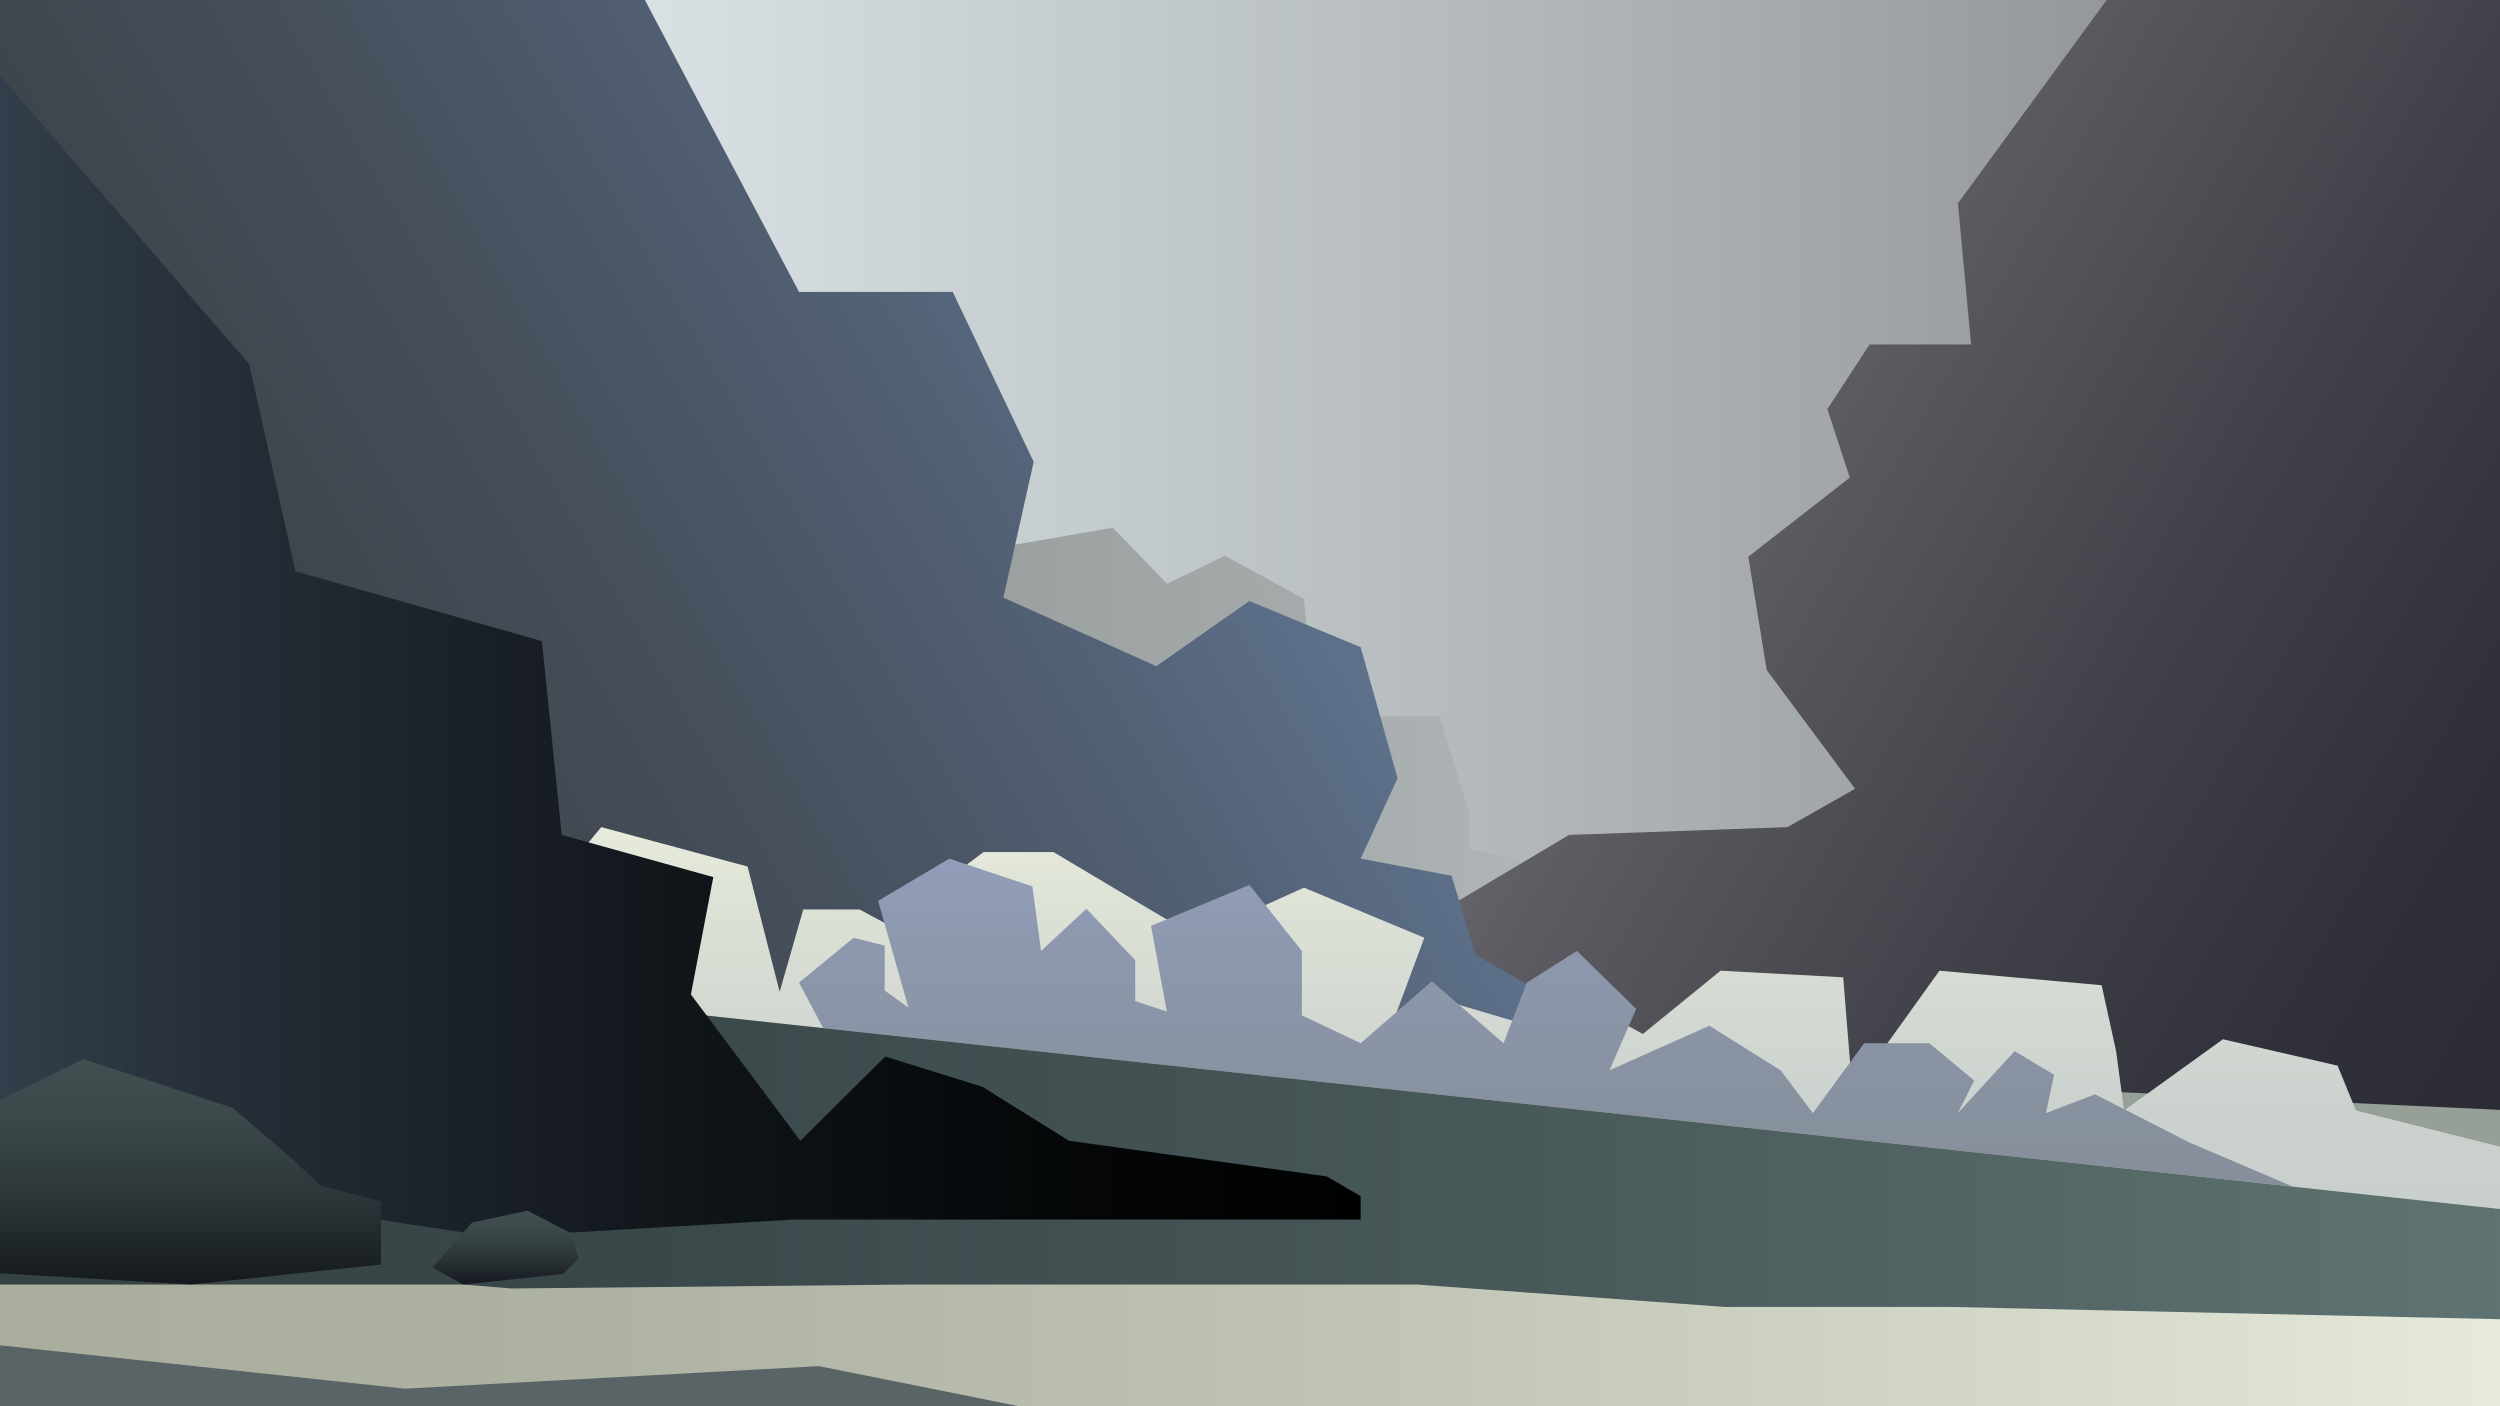 <?xml version="1.0" encoding="UTF-8"?><svg xmlns="http://www.w3.org/2000/svg" xmlns:xlink="http://www.w3.org/1999/xlink" viewBox="0 0 1920 1080"><defs><style>.bd{fill:url(#ag);}.be{fill:url(#ai);}.bf{fill:url(#ae);}.bg{fill:url(#ap);}.bh{fill:url(#ar);}.bi{fill:url(#aw);}.bj{fill:url(#an);}.bk{fill:url(#at);}.bl{fill:url(#ay);}.bm{fill:url(#ak);}.bn{fill:url(#b`);}.bo{fill:#97a097;}.bp{fill:#5a6467;}</style><linearGradient id="ae" x1="-11.11" y1="539.96" x2="1931.99" y2="539.96" gradientTransform="matrix(1, 0, 0, 1, 0, 0)" gradientUnits="userSpaceOnUse"><stop offset="0" stop-color="#f1fbfe"/><stop offset=".19" stop-color="#e0e9ec"/><stop offset=".58" stop-color="#b5bbbd"/><stop offset="1" stop-color="#818284"/></linearGradient><linearGradient id="ag" x1="606.1" y1="658.15" x2="1252.52" y2="658.15" gradientTransform="matrix(1, 0, 0, 1, 0, 0)" gradientUnits="userSpaceOnUse"><stop offset="0" stop-color="#949998"/><stop offset=".55" stop-color="#a3a8a9"/><stop offset="1" stop-color="#b4b9bc"/></linearGradient><linearGradient id="ai" x1="1288.46" y1="314.78" x2="2026.78" y2="741.05" gradientTransform="matrix(1, 0, 0, 1, 0, 0)" gradientUnits="userSpaceOnUse"><stop offset="0" stop-color="#68676c"/><stop offset=".12" stop-color="#5c5b61"/><stop offset=".47" stop-color="#414149"/><stop offset=".77" stop-color="#30303b"/><stop offset="1" stop-color="#2b2b36"/></linearGradient><linearGradient id="ak" x1="156.82" y1="696.34" x2="961.61" y2="231.69" gradientTransform="matrix(1, 0, 0, 1, 0, 0)" gradientUnits="userSpaceOnUse"><stop offset="0" stop-color="#3d4147"/><stop offset=".2" stop-color="#3f454c"/><stop offset=".46" stop-color="#47505d"/><stop offset=".76" stop-color="#546378"/><stop offset="1" stop-color="#627794"/></linearGradient><linearGradient id="an" x1="1172.57" y1="967.16" x2="1172.57" y2="635.23" gradientTransform="matrix(1, 0, 0, 1, 0, 0)" gradientUnits="userSpaceOnUse"><stop offset="0" stop-color="#c6cdcb"/><stop offset=".35" stop-color="#cbd2ce"/><stop offset=".8" stop-color="#dce1d6"/><stop offset="1" stop-color="#e6ebdc"/></linearGradient><linearGradient id="ap" x1="1252.52" y1="967.16" x2="1252.52" y2="659.44" gradientTransform="matrix(1, 0, 0, 1, 0, 0)" gradientUnits="userSpaceOnUse"><stop offset="0" stop-color="#858d98"/><stop offset=".34" stop-color="#87909d"/><stop offset=".78" stop-color="#8d98ae"/><stop offset="1" stop-color="#929eb9"/></linearGradient><linearGradient id="ar" x1="-12.13" y1="903.47" x2="1931.99" y2="903.47" gradientTransform="matrix(1, 0, 0, 1, 0, 0)" gradientUnits="userSpaceOnUse"><stop offset="0" stop-color="#a8ad9e"/><stop offset=".23" stop-color="#adb2a3"/><stop offset=".53" stop-color="#bec3b4"/><stop offset=".87" stop-color="#d9decf"/><stop offset="1" stop-color="#e6ebdc"/></linearGradient><linearGradient id="at" x1="-11.99" y1="866.81" x2="1931.99" y2="866.81" gradientTransform="matrix(1, 0, 0, 1, 0, 0)" gradientUnits="userSpaceOnUse"><stop offset="0" stop-color="#354345"/><stop offset=".26" stop-color="#3a484a"/><stop offset=".61" stop-color="#485959"/><stop offset="1" stop-color="#5f7472"/><stop offset="1" stop-color="#607573"/></linearGradient><linearGradient id="aw" x1="-12.13" y1="497.04" x2="1044.99" y2="497.04" gradientTransform="matrix(1, 0, 0, 1, 0, 0)" gradientUnits="userSpaceOnUse"><stop offset="0" stop-color="#333f4c"/><stop offset=".22" stop-color="#222a33"/><stop offset=".53" stop-color="#0f1418"/><stop offset=".8" stop-color="#040607"/><stop offset="1" stop-color="#000202"/></linearGradient><linearGradient id="ay" x1="140.26" y1="986.5" x2="140.26" y2="813.35" gradientTransform="matrix(1, 0, 0, 1, 0, 0)" gradientUnits="userSpaceOnUse"><stop offset="0" stop-color="#15191e"/><stop offset=".05" stop-color="#181d22"/><stop offset=".42" stop-color="#2e383b"/><stop offset=".75" stop-color="#3c494b"/><stop offset="1" stop-color="#414f51"/></linearGradient><linearGradient id="b`" x1="388.34" x2="388.34" y2="929.8" xlink:href="#ay"/></defs><g id="a"/><g id="b"/><g id="c"/><g id="d"/><g id="e"/><g id="f"/><g id="g"/><g id="h"/><g id="i"/><g id="j"/><g id="k"/><g id="l"/><g id="m"/><g id="n"/><g id="o"/><g id="p"/><g id="q"/><g id="r"/><g id="s"/><g id="t"/><g id="u"/><g id="v"/><g id="w"/><g id="x"/><g id="y"/><g id="a`"/><g id="aa"/><g id="ab"/><g id="ac"/><g id="ad"><rect class="bf" x="-11.11" y="-6.82" width="1943.1" height="1093.56"/></g><g id="af"><polygon class="bd" points="606.1 448.32 854.62 405.29 896.3 448.32 940.82 426.81 1001.45 459.97 1010.56 550.09 1105.7 550.09 1129.03 626.03 1129.03 652.44 1163.41 659.44 1208.01 707.03 1252.52 911.01 606.1 448.32"/></g><g id="ah"><polygon class="be" points="1622.89 -6.82 1503.67 156.2 1513.8 264.55 1435.85 264.55 1403.43 314.16 1420.65 366.81 1342.68 427.57 1356.85 514.65 1424.7 605.78 1372.78 635.23 1204.97 641.22 1044.99 736.48 1085.49 891.32 1933 903.47 1933 -6.82 1622.89 -6.82"/></g><g id="aj"><polygon class="bm" points="491.68 -6.82 613.64 224.18 731.67 224.18 793.87 354.66 770.58 458.96 888.04 511.61 959.49 461.57 1044.99 497.04 1073.34 597.68 1044.99 659.44 1114.85 672.61 1133.08 733.36 1308.2 832 444.54 813.35 27.36 472.12 -13 341.57 -11.62 -6.82 491.68 -6.82"/></g><g id="al"><polyline class="bo" points="-13 787.73 1082.2 813.35 1930.97 852.9 1931.99 1086.74 -12.13 1086.74 -13 787.73"/></g><g id="am"><polygon class="bj" points="461.75 761.71 413.15 693.87 461.75 635.23 574.15 665.52 598.78 761.71 616.91 698.47 660.14 698.47 700.59 720.2 721.51 761.71 707.8 689.82 755.39 654.38 809.06 654.38 919.55 720.2 901.42 761.71 949.81 705.01 1001.45 681.72 1093.88 720.2 1068.78 787.73 1103.71 766.77 1174.77 787.73 1196.87 830.57 1223.2 772.85 1261.67 794.11 1321.41 745.51 1415.58 750.57 1422.67 838.67 1489.5 745.51 1614.04 756.65 1625.18 807.28 1631.26 852.84 1707.2 798.16 1795.29 818.42 1809.34 852.84 1931.11 883.48 1931.99 967.16 444.54 844.24 461.75 761.71"/></g><g id="ao"><polygon class="bg" points="638.36 801.2 613.64 754.62 655.57 720.2 679.45 726.27 679.45 760.7 697.68 773.86 674.39 691.85 729.07 659.44 792.86 680.71 799.52 730.32 834.37 697.92 871.84 737.41 871.84 768.79 896.14 776.9 883.99 711.08 959.49 679.61 999.81 730.32 999.81 779.75 1044.99 801.2 1099.66 753.61 1154.71 801.2 1172.57 754.71 1211.04 730.32 1256.61 774.88 1236.08 821.99 1312.75 787.73 1367.51 821.99 1392.29 854.87 1431.67 801.2 1481.74 801.2 1516.16 829.82 1503.64 854.87 1547.22 807.28 1577.59 825.5 1571.26 854.87 1608.99 840.42 1680.87 877.14 1891.4 967.16 638.36 801.2"/></g><g id="aq"><polygon class="bh" points="-11.62 720.2 1931.99 929.8 1931.99 1086.74 -12.13 1086.74 -11.62 720.2"/></g><g id="as"><polygon class="bk" points="-11.62 720.2 -11.99 986.5 146.85 986.5 355.58 986.5 392.9 989.54 699.89 986.5 1087.81 986.5 1324.45 1003.71 1497.6 1003.71 1931.99 1013.43 1931.99 929.8 -11.62 720.2"/></g><g id="au"><polygon class="bp" points="-12.05 1031.89 310.88 1066.49 628.95 1049.19 816.37 1086.74 -12.13 1086.74 -12.05 1031.89"/></g><g id="av"><polygon class="bi" points="-12.13 44.03 191.4 279.73 226.84 438.71 416.19 492.37 431.37 641.22 547.82 673.62 530.61 763.74 614.65 876.13 679.86 811.42 754.38 834.62 821.01 876.13 1018.92 903.47 1044.99 918.66 1044.99 936.62 609.21 936.62 379.73 950.05 291.64 936.88 -12.13 935.12 -12.13 44.03"/></g><g id="ax"><polygon class="bl" points="-12.13 850.78 63.82 813.35 178.51 850.78 224.81 890.31 246.08 910.56 292.65 922.71 292.65 971.17 146.85 986.5 -12.13 977.18 -12.13 850.78"/><polygon class="bn" points="332.14 973.34 362.52 938.91 405.05 929.8 437.75 946.65 444.54 966.25 432.39 978.4 355.58 986.5 332.14 973.34"/></g><g id="ba"/><g id="bb"/><g id="bc"/></svg>
